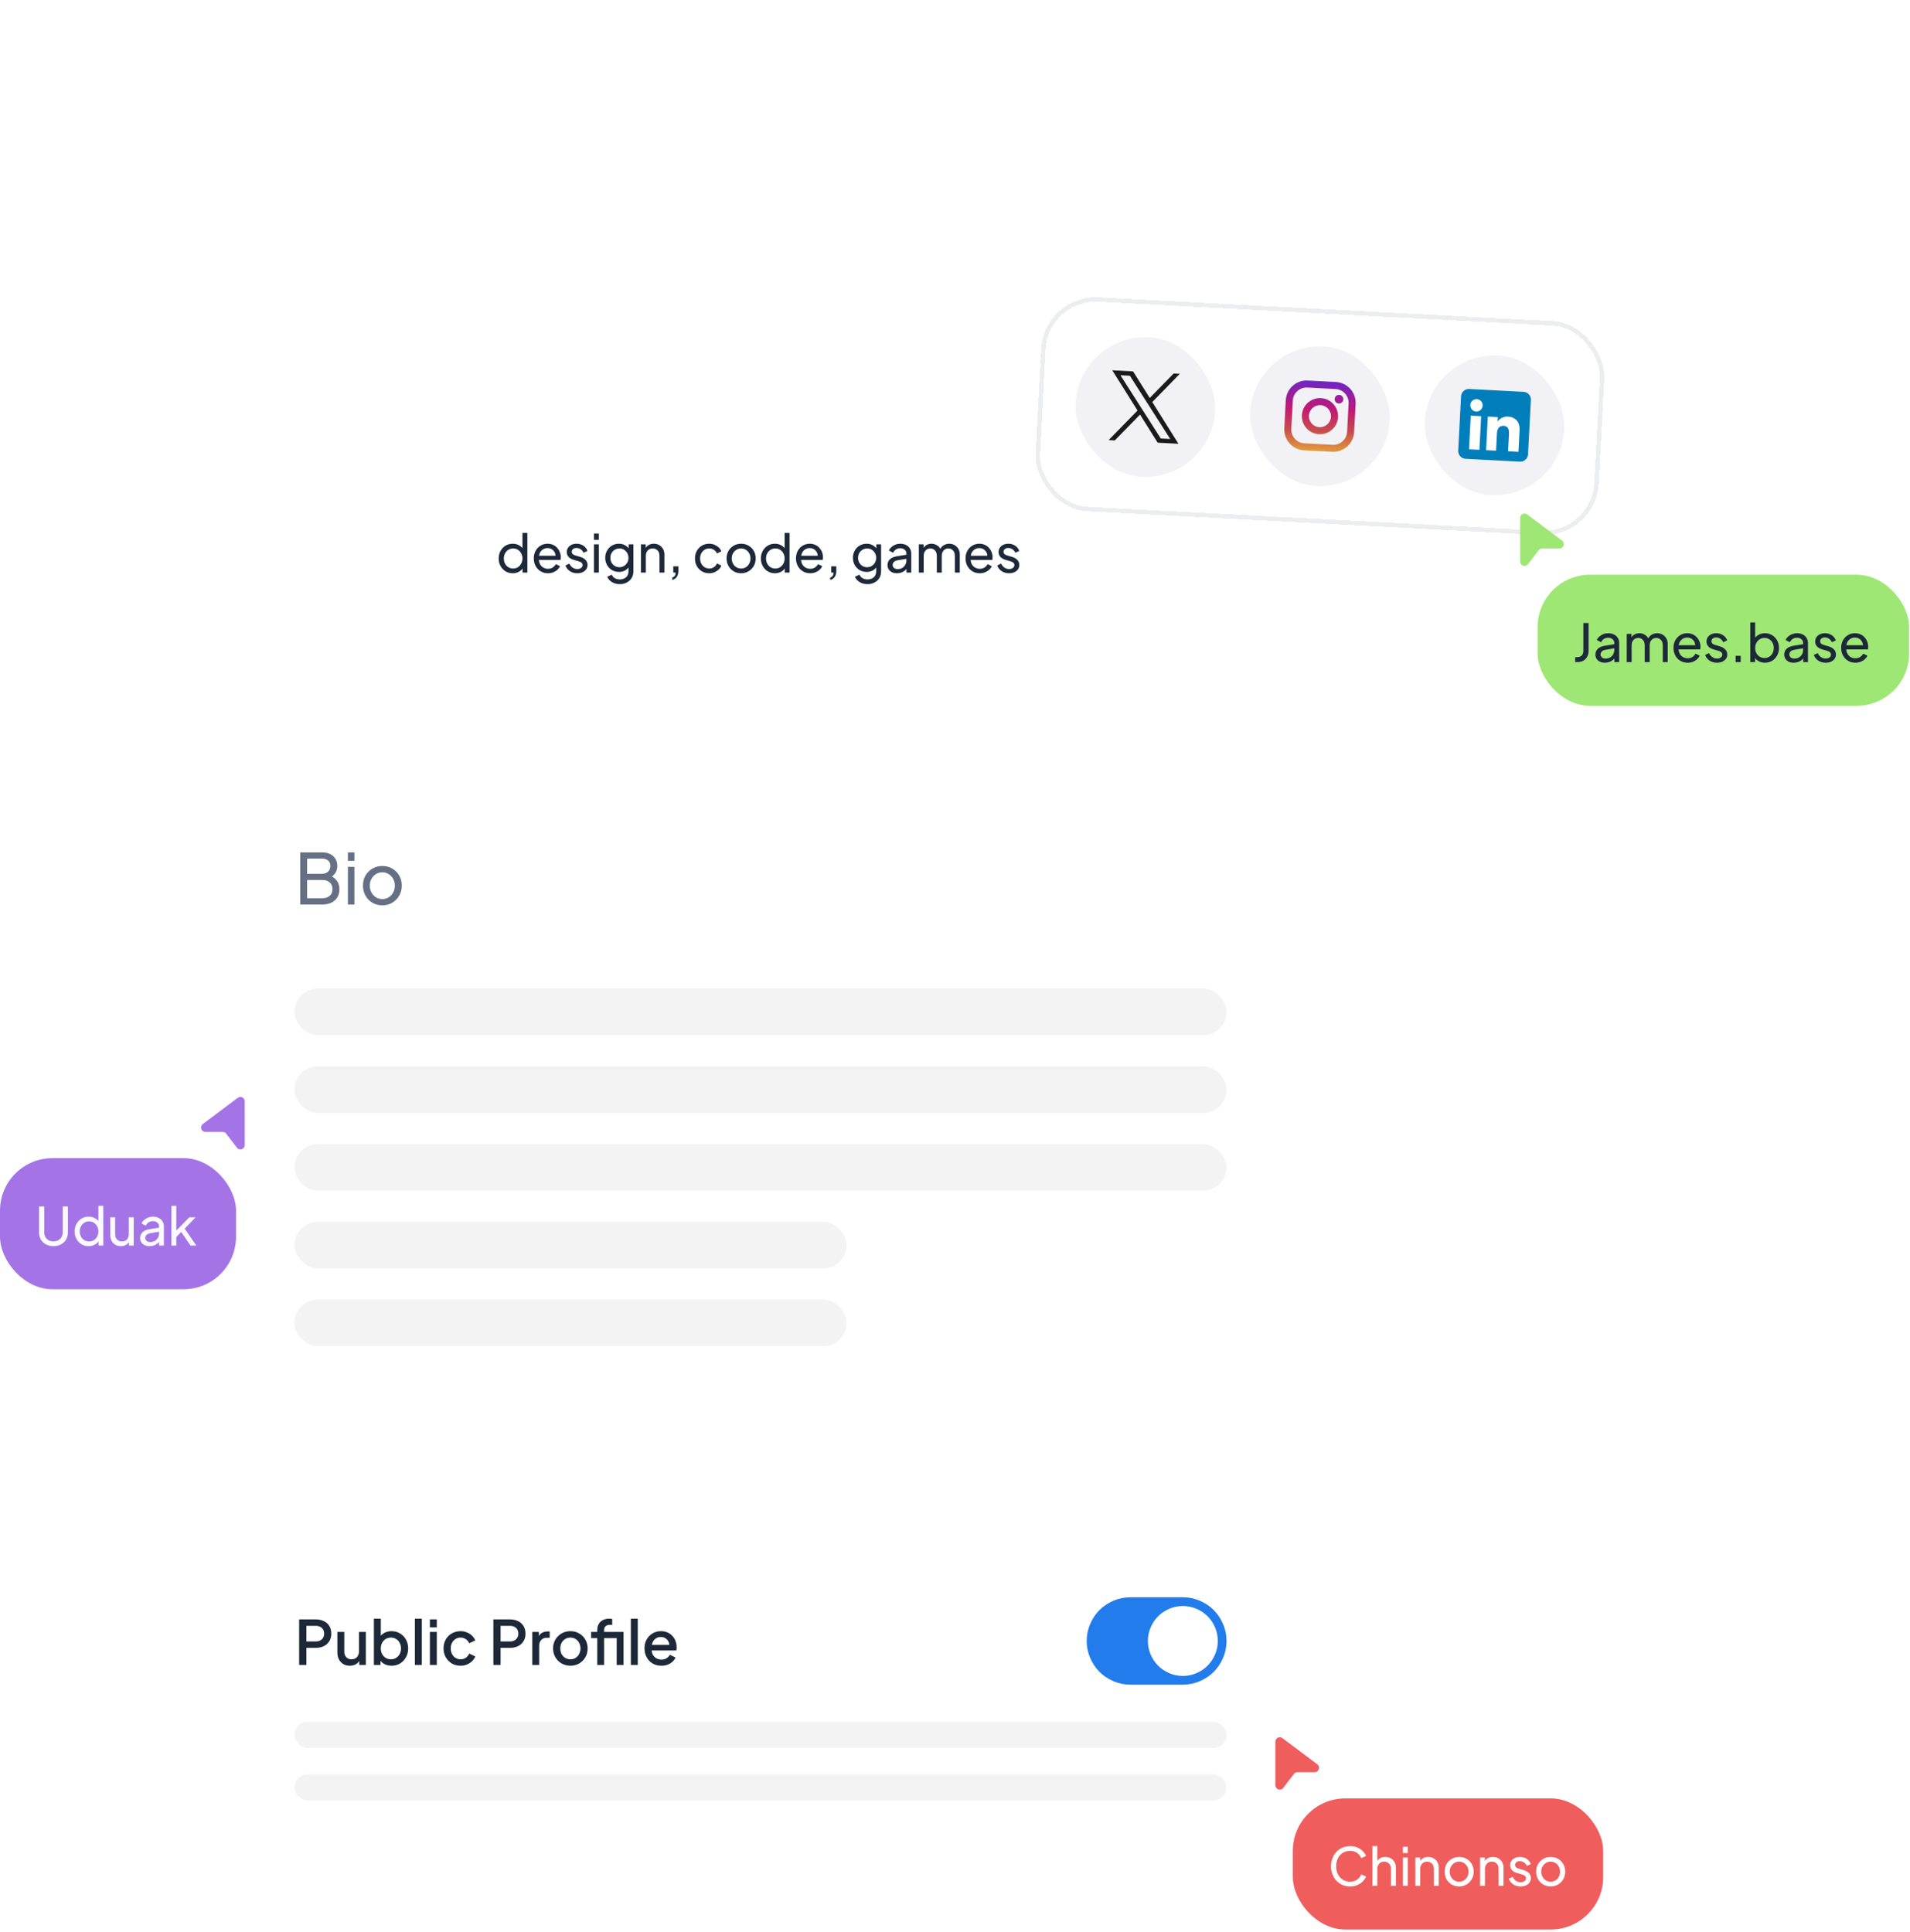 <svg width="437" height="442" viewBox="0 0 437 442" fill="none" xmlns="http://www.w3.org/2000/svg">
<g filter="url(#filter0_b_174_1732)">
<rect x="14" y="2" width="320" height="529" rx="39.185" fill="white" fill-opacity="0.2"/>
<rect x="13" y="1" width="322" height="531" rx="40.185" stroke="white" stroke-width="2"/>
<rect x="247.796" y="291.5" width="52" height="30" rx="12" fill="#9EE774"/>
<path d="M256.396 311.5V310.36H256.888C257.312 310.36 257.648 310.236 257.896 309.988C258.144 309.732 258.268 309.388 258.268 308.956V302.56H259.456V308.932C259.456 309.452 259.348 309.904 259.132 310.288C258.924 310.672 258.628 310.972 258.244 311.188C257.86 311.396 257.408 311.5 256.888 311.5H256.396ZM263.185 311.644C262.761 311.644 262.385 311.568 262.057 311.416C261.737 311.256 261.485 311.04 261.301 310.768C261.117 310.488 261.025 310.168 261.025 309.808C261.025 309.464 261.097 309.156 261.241 308.884C261.393 308.604 261.625 308.368 261.937 308.176C262.257 307.984 262.657 307.848 263.137 307.768L265.537 307.372V308.308L263.389 308.668C262.973 308.74 262.669 308.872 262.477 309.064C262.293 309.256 262.201 309.492 262.201 309.772C262.201 310.036 262.305 310.256 262.513 310.432C262.729 310.608 262.997 310.696 263.317 310.696C263.725 310.696 264.077 310.612 264.373 310.444C264.677 310.268 264.913 310.032 265.081 309.736C265.257 309.44 265.345 309.112 265.345 308.752V307.108C265.345 306.756 265.213 306.472 264.949 306.256C264.693 306.032 264.353 305.92 263.929 305.92C263.561 305.92 263.233 306.016 262.945 306.208C262.665 306.392 262.457 306.64 262.321 306.952L261.349 306.448C261.469 306.152 261.661 305.888 261.925 305.656C262.189 305.416 262.497 305.228 262.849 305.092C263.201 304.956 263.569 304.888 263.953 304.888C264.449 304.888 264.885 304.984 265.261 305.176C265.637 305.36 265.929 305.62 266.137 305.956C266.353 306.284 266.461 306.668 266.461 307.108V311.5H265.369V310.276L265.573 310.348C265.437 310.604 265.253 310.828 265.021 311.02C264.789 311.212 264.517 311.364 264.205 311.476C263.893 311.588 263.553 311.644 263.185 311.644ZM268.191 311.5V305.032H269.283V306.352L269.127 306.148C269.287 305.74 269.543 305.428 269.895 305.212C270.247 304.996 270.643 304.888 271.083 304.888C271.587 304.888 272.039 305.028 272.439 305.308C272.847 305.588 273.127 305.956 273.279 306.412L272.967 306.424C273.135 305.92 273.419 305.54 273.819 305.284C274.219 305.02 274.663 304.888 275.151 304.888C275.599 304.888 276.003 304.992 276.363 305.2C276.731 305.408 277.023 305.696 277.239 306.064C277.455 306.432 277.563 306.848 277.563 307.312V311.5H276.435V307.672C276.435 307.312 276.371 307.008 276.243 306.76C276.115 306.512 275.939 306.32 275.715 306.184C275.499 306.04 275.243 305.968 274.947 305.968C274.659 305.968 274.399 306.04 274.167 306.184C273.943 306.32 273.763 306.516 273.627 306.772C273.499 307.02 273.435 307.32 273.435 307.672V311.5H272.307V307.672C272.307 307.312 272.243 307.008 272.115 306.76C271.987 306.512 271.811 306.32 271.587 306.184C271.371 306.04 271.115 305.968 270.819 305.968C270.531 305.968 270.271 306.04 270.039 306.184C269.815 306.32 269.635 306.516 269.499 306.772C269.371 307.02 269.307 307.32 269.307 307.672V311.5H268.191ZM282.124 311.644C281.5 311.644 280.944 311.496 280.456 311.2C279.968 310.904 279.584 310.5 279.304 309.988C279.024 309.468 278.884 308.888 278.884 308.248C278.884 307.6 279.02 307.024 279.292 306.52C279.572 306.016 279.948 305.62 280.42 305.332C280.9 305.036 281.436 304.888 282.028 304.888C282.508 304.888 282.932 304.976 283.3 305.152C283.676 305.32 283.992 305.552 284.248 305.848C284.512 306.136 284.712 306.468 284.848 306.844C284.992 307.212 285.064 307.596 285.064 307.996C285.064 308.084 285.056 308.184 285.04 308.296C285.032 308.4 285.02 308.5 285.004 308.596H279.7V307.636H284.356L283.828 308.068C283.9 307.652 283.86 307.28 283.708 306.952C283.556 306.624 283.332 306.364 283.036 306.172C282.74 305.98 282.404 305.884 282.028 305.884C281.652 305.884 281.308 305.98 280.996 306.172C280.684 306.364 280.44 306.64 280.264 307C280.096 307.352 280.028 307.772 280.06 308.26C280.028 308.732 280.1 309.148 280.276 309.508C280.46 309.86 280.716 310.136 281.044 310.336C281.38 310.528 281.744 310.624 282.136 310.624C282.568 310.624 282.932 310.524 283.228 310.324C283.524 310.124 283.764 309.868 283.948 309.556L284.884 310.036C284.756 310.332 284.556 310.604 284.284 310.852C284.02 311.092 283.704 311.284 283.336 311.428C282.976 311.572 282.572 311.644 282.124 311.644ZM288.835 311.644C288.187 311.644 287.623 311.484 287.143 311.164C286.663 310.844 286.323 310.412 286.123 309.868L287.011 309.436C287.195 309.82 287.447 310.124 287.767 310.348C288.087 310.572 288.443 310.684 288.835 310.684C289.187 310.684 289.479 310.6 289.711 310.432C289.943 310.264 290.059 310.044 290.059 309.772C290.059 309.58 290.003 309.428 289.891 309.316C289.787 309.196 289.659 309.104 289.507 309.04C289.355 308.968 289.215 308.916 289.087 308.884L288.115 308.608C287.531 308.44 287.103 308.2 286.831 307.888C286.567 307.576 286.435 307.212 286.435 306.796C286.435 306.412 286.531 306.08 286.723 305.8C286.923 305.512 287.191 305.288 287.527 305.128C287.871 304.968 288.255 304.888 288.679 304.888C289.247 304.888 289.755 305.032 290.203 305.32C290.659 305.608 290.983 306.012 291.175 306.532L290.263 306.952C290.119 306.616 289.903 306.352 289.615 306.16C289.327 305.96 289.003 305.86 288.643 305.86C288.315 305.86 288.055 305.944 287.863 306.112C287.671 306.272 287.575 306.476 287.575 306.724C287.575 306.908 287.623 307.06 287.719 307.18C287.815 307.292 287.931 307.38 288.067 307.444C288.203 307.5 288.335 307.548 288.463 307.588L289.519 307.9C290.047 308.052 290.455 308.288 290.743 308.608C291.039 308.928 291.187 309.312 291.187 309.76C291.187 310.12 291.087 310.444 290.887 310.732C290.687 311.02 290.411 311.244 290.059 311.404C289.707 311.564 289.299 311.644 288.835 311.644Z" fill="#1D2939"/>
<path d="M243.798 278.498C243.798 278.312 243.85 278.13 243.947 277.972C244.045 277.814 244.185 277.687 244.351 277.604C244.517 277.521 244.703 277.485 244.888 277.502C245.073 277.519 245.249 277.587 245.398 277.698L253.396 283.7C254.164 284.276 253.756 285.5 252.796 285.5H248.849C248.696 285.5 248.544 285.535 248.407 285.603C248.269 285.67 248.149 285.769 248.056 285.89L245.59 289.105C245.009 289.863 243.797 289.452 243.797 288.496L243.798 278.498Z" fill="#9EE774"/>
<rect x="101.5" y="105.024" width="145" height="42" rx="12" fill="white"/>
<path d="M117.304 131.168C116.696 131.168 116.148 131.02 115.66 130.724C115.18 130.428 114.8 130.024 114.52 129.512C114.24 129 114.1 128.428 114.1 127.796C114.1 127.148 114.24 126.572 114.52 126.068C114.8 125.556 115.18 125.152 115.66 124.856C116.148 124.56 116.696 124.412 117.304 124.412C117.84 124.412 118.316 124.528 118.732 124.76C119.148 124.984 119.476 125.288 119.716 125.672L119.536 125.948V121.94H120.664V131.024H119.572V129.644L119.716 129.836C119.492 130.26 119.164 130.588 118.732 130.82C118.308 131.052 117.832 131.168 117.304 131.168ZM117.4 130.088C117.808 130.088 118.172 129.988 118.492 129.788C118.812 129.588 119.064 129.316 119.248 128.972C119.44 128.62 119.536 128.228 119.536 127.796C119.536 127.356 119.44 126.964 119.248 126.62C119.064 126.268 118.812 125.992 118.492 125.792C118.172 125.592 117.808 125.492 117.4 125.492C117 125.492 116.636 125.596 116.308 125.804C115.988 126.004 115.736 126.276 115.552 126.62C115.368 126.956 115.276 127.348 115.276 127.796C115.276 128.228 115.368 128.62 115.552 128.972C115.736 129.316 115.988 129.588 116.308 129.788C116.628 129.988 116.992 130.088 117.4 130.088ZM125.367 131.168C124.743 131.168 124.187 131.02 123.699 130.724C123.211 130.428 122.827 130.024 122.547 129.512C122.267 128.992 122.127 128.412 122.127 127.772C122.127 127.124 122.263 126.548 122.535 126.044C122.815 125.54 123.191 125.144 123.663 124.856C124.143 124.56 124.679 124.412 125.271 124.412C125.751 124.412 126.175 124.5 126.543 124.676C126.919 124.844 127.235 125.076 127.491 125.372C127.755 125.66 127.955 125.992 128.091 126.368C128.235 126.736 128.307 127.12 128.307 127.52C128.307 127.608 128.299 127.708 128.283 127.82C128.275 127.924 128.263 128.024 128.247 128.12H122.943V127.16H127.599L127.071 127.592C127.143 127.176 127.103 126.804 126.951 126.476C126.799 126.148 126.575 125.888 126.279 125.696C125.983 125.504 125.647 125.408 125.271 125.408C124.895 125.408 124.551 125.504 124.239 125.696C123.927 125.888 123.683 126.164 123.507 126.524C123.339 126.876 123.271 127.296 123.303 127.784C123.271 128.256 123.343 128.672 123.519 129.032C123.703 129.384 123.959 129.66 124.287 129.86C124.623 130.052 124.987 130.148 125.379 130.148C125.811 130.148 126.175 130.048 126.471 129.848C126.767 129.648 127.007 129.392 127.191 129.08L128.127 129.56C127.999 129.856 127.799 130.128 127.527 130.376C127.263 130.616 126.947 130.808 126.579 130.952C126.219 131.096 125.815 131.168 125.367 131.168ZM132.078 131.168C131.43 131.168 130.866 131.008 130.386 130.688C129.906 130.368 129.566 129.936 129.366 129.392L130.254 128.96C130.438 129.344 130.69 129.648 131.01 129.872C131.33 130.096 131.686 130.208 132.078 130.208C132.43 130.208 132.722 130.124 132.954 129.956C133.186 129.788 133.302 129.568 133.302 129.296C133.302 129.104 133.246 128.952 133.134 128.84C133.03 128.72 132.902 128.628 132.75 128.564C132.598 128.492 132.458 128.44 132.33 128.408L131.358 128.132C130.774 127.964 130.346 127.724 130.074 127.412C129.81 127.1 129.678 126.736 129.678 126.32C129.678 125.936 129.774 125.604 129.966 125.324C130.166 125.036 130.434 124.812 130.77 124.652C131.114 124.492 131.498 124.412 131.922 124.412C132.49 124.412 132.998 124.556 133.446 124.844C133.902 125.132 134.226 125.536 134.418 126.056L133.506 126.476C133.362 126.14 133.146 125.876 132.858 125.684C132.57 125.484 132.246 125.384 131.886 125.384C131.558 125.384 131.298 125.468 131.106 125.636C130.914 125.796 130.818 126 130.818 126.248C130.818 126.432 130.866 126.584 130.962 126.704C131.058 126.816 131.174 126.904 131.31 126.968C131.446 127.024 131.578 127.072 131.706 127.112L132.762 127.424C133.29 127.576 133.698 127.812 133.986 128.132C134.282 128.452 134.43 128.836 134.43 129.284C134.43 129.644 134.33 129.968 134.13 130.256C133.93 130.544 133.654 130.768 133.302 130.928C132.95 131.088 132.542 131.168 132.078 131.168ZM135.891 131.024V124.556H137.007V131.024H135.891ZM135.891 123.524V122.084H137.007V123.524H135.891ZM141.823 133.664C141.367 133.664 140.943 133.592 140.551 133.448C140.167 133.304 139.835 133.104 139.555 132.848C139.283 132.6 139.075 132.308 138.931 131.972L139.975 131.492C140.087 131.796 140.299 132.052 140.611 132.26C140.931 132.476 141.331 132.584 141.811 132.584C142.179 132.584 142.511 132.512 142.807 132.368C143.111 132.232 143.351 132.024 143.527 131.744C143.703 131.472 143.791 131.14 143.791 130.748V129.296L143.995 129.512C143.771 129.952 143.447 130.288 143.023 130.52C142.607 130.752 142.147 130.868 141.643 130.868C141.035 130.868 140.491 130.728 140.011 130.448C139.531 130.16 139.155 129.772 138.883 129.284C138.611 128.788 138.475 128.24 138.475 127.64C138.475 127.032 138.611 126.484 138.883 125.996C139.155 125.508 139.527 125.124 139.999 124.844C140.479 124.556 141.023 124.412 141.631 124.412C142.135 124.412 142.591 124.528 142.999 124.76C143.415 124.984 143.747 125.296 143.995 125.696L143.827 125.996V124.556H144.919V130.748C144.919 131.308 144.787 131.808 144.523 132.248C144.259 132.688 143.891 133.032 143.419 133.28C142.955 133.536 142.423 133.664 141.823 133.664ZM141.739 129.788C142.123 129.788 142.467 129.692 142.771 129.5C143.083 129.308 143.331 129.052 143.515 128.732C143.699 128.404 143.791 128.04 143.791 127.64C143.791 127.248 143.699 126.888 143.515 126.56C143.331 126.232 143.083 125.972 142.771 125.78C142.467 125.588 142.123 125.492 141.739 125.492C141.347 125.492 140.991 125.588 140.671 125.78C140.351 125.972 140.099 126.232 139.915 126.56C139.739 126.88 139.651 127.24 139.651 127.64C139.651 128.04 139.739 128.404 139.915 128.732C140.099 129.052 140.347 129.308 140.659 129.5C140.979 129.692 141.339 129.788 141.739 129.788ZM146.649 131.024V124.556H147.741V125.816L147.561 125.708C147.721 125.3 147.977 124.984 148.329 124.76C148.689 124.528 149.109 124.412 149.589 124.412C150.053 124.412 150.465 124.516 150.825 124.724C151.193 124.932 151.481 125.22 151.689 125.588C151.905 125.956 152.013 126.372 152.013 126.836V131.024H150.885V127.196C150.885 126.836 150.821 126.532 150.693 126.284C150.565 126.036 150.381 125.844 150.141 125.708C149.909 125.564 149.641 125.492 149.337 125.492C149.033 125.492 148.761 125.564 148.521 125.708C148.289 125.844 148.105 126.04 147.969 126.296C147.833 126.544 147.765 126.844 147.765 127.196V131.024H146.649ZM153.802 132.692V132.152C154.05 132.088 154.238 131.964 154.366 131.78C154.494 131.596 154.566 131.344 154.582 131.024H154.042V129.584H155.206V130.604C155.206 131.18 155.086 131.644 154.846 131.996C154.614 132.348 154.266 132.58 153.802 132.692ZM162.27 131.168C161.638 131.168 161.074 131.02 160.578 130.724C160.09 130.428 159.706 130.024 159.426 129.512C159.146 129 159.006 128.424 159.006 127.784C159.006 127.136 159.146 126.56 159.426 126.056C159.706 125.552 160.09 125.152 160.578 124.856C161.074 124.56 161.638 124.412 162.27 124.412C162.694 124.412 163.09 124.488 163.458 124.64C163.826 124.792 164.15 124.996 164.43 125.252C164.71 125.508 164.914 125.808 165.042 126.152L164.046 126.632C163.894 126.296 163.662 126.024 163.35 125.816C163.038 125.6 162.678 125.492 162.27 125.492C161.878 125.492 161.522 125.592 161.202 125.792C160.89 125.992 160.642 126.264 160.458 126.608C160.274 126.952 160.182 127.348 160.182 127.796C160.182 128.228 160.274 128.62 160.458 128.972C160.642 129.316 160.89 129.588 161.202 129.788C161.522 129.988 161.878 130.088 162.27 130.088C162.678 130.088 163.038 129.984 163.35 129.776C163.662 129.56 163.894 129.276 164.046 128.924L165.042 129.428C164.914 129.764 164.71 130.064 164.43 130.328C164.15 130.584 163.826 130.788 163.458 130.94C163.09 131.092 162.694 131.168 162.27 131.168ZM169.573 131.168C168.949 131.168 168.385 131.024 167.881 130.736C167.377 130.44 166.977 130.036 166.681 129.524C166.385 129.012 166.237 128.432 166.237 127.784C166.237 127.136 166.381 126.56 166.669 126.056C166.965 125.552 167.365 125.152 167.869 124.856C168.373 124.56 168.941 124.412 169.573 124.412C170.197 124.412 170.761 124.56 171.265 124.856C171.769 125.144 172.165 125.54 172.453 126.044C172.749 126.548 172.897 127.128 172.897 127.784C172.897 128.44 172.745 129.024 172.441 129.536C172.137 130.04 171.733 130.44 171.229 130.736C170.733 131.024 170.181 131.168 169.573 131.168ZM169.573 130.088C169.973 130.088 170.333 129.988 170.653 129.788C170.981 129.588 171.237 129.312 171.421 128.96C171.613 128.608 171.709 128.216 171.709 127.784C171.709 127.344 171.613 126.956 171.421 126.62C171.237 126.276 170.981 126.004 170.653 125.804C170.333 125.596 169.973 125.492 169.573 125.492C169.165 125.492 168.797 125.596 168.469 125.804C168.149 126.004 167.893 126.276 167.701 126.62C167.509 126.956 167.413 127.344 167.413 127.784C167.413 128.216 167.509 128.608 167.701 128.96C167.893 129.312 168.149 129.588 168.469 129.788C168.797 129.988 169.165 130.088 169.573 130.088ZM177.292 131.168C176.684 131.168 176.136 131.02 175.648 130.724C175.168 130.428 174.788 130.024 174.508 129.512C174.228 129 174.088 128.428 174.088 127.796C174.088 127.148 174.228 126.572 174.508 126.068C174.788 125.556 175.168 125.152 175.648 124.856C176.136 124.56 176.684 124.412 177.292 124.412C177.828 124.412 178.304 124.528 178.72 124.76C179.136 124.984 179.464 125.288 179.704 125.672L179.524 125.948V121.94H180.652V131.024H179.56V129.644L179.704 129.836C179.48 130.26 179.152 130.588 178.72 130.82C178.296 131.052 177.82 131.168 177.292 131.168ZM177.388 130.088C177.796 130.088 178.16 129.988 178.48 129.788C178.8 129.588 179.052 129.316 179.236 128.972C179.428 128.62 179.524 128.228 179.524 127.796C179.524 127.356 179.428 126.964 179.236 126.62C179.052 126.268 178.8 125.992 178.48 125.792C178.16 125.592 177.796 125.492 177.388 125.492C176.988 125.492 176.624 125.596 176.296 125.804C175.976 126.004 175.724 126.276 175.54 126.62C175.356 126.956 175.264 127.348 175.264 127.796C175.264 128.228 175.356 128.62 175.54 128.972C175.724 129.316 175.976 129.588 176.296 129.788C176.616 129.988 176.98 130.088 177.388 130.088ZM185.356 131.168C184.732 131.168 184.176 131.02 183.688 130.724C183.2 130.428 182.816 130.024 182.536 129.512C182.256 128.992 182.116 128.412 182.116 127.772C182.116 127.124 182.252 126.548 182.524 126.044C182.804 125.54 183.18 125.144 183.652 124.856C184.132 124.56 184.668 124.412 185.26 124.412C185.74 124.412 186.164 124.5 186.532 124.676C186.908 124.844 187.224 125.076 187.48 125.372C187.744 125.66 187.944 125.992 188.08 126.368C188.224 126.736 188.296 127.12 188.296 127.52C188.296 127.608 188.288 127.708 188.272 127.82C188.264 127.924 188.252 128.024 188.236 128.12H182.932V127.16H187.588L187.06 127.592C187.132 127.176 187.092 126.804 186.94 126.476C186.788 126.148 186.564 125.888 186.268 125.696C185.972 125.504 185.636 125.408 185.26 125.408C184.884 125.408 184.54 125.504 184.228 125.696C183.916 125.888 183.672 126.164 183.496 126.524C183.328 126.876 183.26 127.296 183.292 127.784C183.26 128.256 183.332 128.672 183.508 129.032C183.692 129.384 183.948 129.66 184.276 129.86C184.612 130.052 184.976 130.148 185.368 130.148C185.8 130.148 186.164 130.048 186.46 129.848C186.756 129.648 186.996 129.392 187.18 129.08L188.116 129.56C187.988 129.856 187.788 130.128 187.516 130.376C187.252 130.616 186.936 130.808 186.568 130.952C186.208 131.096 185.804 131.168 185.356 131.168ZM189.943 132.692V132.152C190.191 132.088 190.379 131.964 190.507 131.78C190.635 131.596 190.707 131.344 190.723 131.024H190.183V129.584H191.347V130.604C191.347 131.18 191.227 131.644 190.987 131.996C190.755 132.348 190.407 132.58 189.943 132.692ZM198.495 133.664C198.039 133.664 197.615 133.592 197.223 133.448C196.839 133.304 196.507 133.104 196.227 132.848C195.955 132.6 195.747 132.308 195.603 131.972L196.647 131.492C196.759 131.796 196.971 132.052 197.283 132.26C197.603 132.476 198.003 132.584 198.483 132.584C198.851 132.584 199.183 132.512 199.479 132.368C199.783 132.232 200.023 132.024 200.199 131.744C200.375 131.472 200.463 131.14 200.463 130.748V129.296L200.667 129.512C200.443 129.952 200.119 130.288 199.695 130.52C199.279 130.752 198.819 130.868 198.315 130.868C197.707 130.868 197.163 130.728 196.683 130.448C196.203 130.16 195.827 129.772 195.555 129.284C195.283 128.788 195.147 128.24 195.147 127.64C195.147 127.032 195.283 126.484 195.555 125.996C195.827 125.508 196.199 125.124 196.671 124.844C197.151 124.556 197.695 124.412 198.303 124.412C198.807 124.412 199.263 124.528 199.671 124.76C200.087 124.984 200.419 125.296 200.667 125.696L200.499 125.996V124.556H201.591V130.748C201.591 131.308 201.459 131.808 201.195 132.248C200.931 132.688 200.563 133.032 200.091 133.28C199.627 133.536 199.095 133.664 198.495 133.664ZM198.411 129.788C198.795 129.788 199.139 129.692 199.443 129.5C199.755 129.308 200.003 129.052 200.187 128.732C200.371 128.404 200.463 128.04 200.463 127.64C200.463 127.248 200.371 126.888 200.187 126.56C200.003 126.232 199.755 125.972 199.443 125.78C199.139 125.588 198.795 125.492 198.411 125.492C198.019 125.492 197.663 125.588 197.343 125.78C197.023 125.972 196.771 126.232 196.587 126.56C196.411 126.88 196.323 127.24 196.323 127.64C196.323 128.04 196.411 128.404 196.587 128.732C196.771 129.052 197.019 129.308 197.331 129.5C197.651 129.692 198.011 129.788 198.411 129.788ZM205.217 131.168C204.793 131.168 204.417 131.092 204.089 130.94C203.769 130.78 203.517 130.564 203.333 130.292C203.149 130.012 203.057 129.692 203.057 129.332C203.057 128.988 203.129 128.68 203.273 128.408C203.425 128.128 203.657 127.892 203.969 127.7C204.289 127.508 204.689 127.372 205.169 127.292L207.569 126.896V127.832L205.421 128.192C205.005 128.264 204.701 128.396 204.509 128.588C204.325 128.78 204.233 129.016 204.233 129.296C204.233 129.56 204.337 129.78 204.545 129.956C204.761 130.132 205.029 130.22 205.349 130.22C205.757 130.22 206.109 130.136 206.405 129.968C206.709 129.792 206.945 129.556 207.113 129.26C207.289 128.964 207.377 128.636 207.377 128.276V126.632C207.377 126.28 207.245 125.996 206.981 125.78C206.725 125.556 206.385 125.444 205.961 125.444C205.593 125.444 205.265 125.54 204.977 125.732C204.697 125.916 204.489 126.164 204.353 126.476L203.381 125.972C203.501 125.676 203.693 125.412 203.957 125.18C204.221 124.94 204.529 124.752 204.881 124.616C205.233 124.48 205.601 124.412 205.985 124.412C206.481 124.412 206.917 124.508 207.293 124.7C207.669 124.884 207.961 125.144 208.169 125.48C208.385 125.808 208.493 126.192 208.493 126.632V131.024H207.401V129.8L207.605 129.872C207.469 130.128 207.285 130.352 207.053 130.544C206.821 130.736 206.549 130.888 206.237 131C205.925 131.112 205.585 131.168 205.217 131.168ZM210.223 131.024V124.556H211.315V125.876L211.159 125.672C211.319 125.264 211.575 124.952 211.927 124.736C212.279 124.52 212.675 124.412 213.115 124.412C213.619 124.412 214.071 124.552 214.471 124.832C214.879 125.112 215.159 125.48 215.311 125.936L214.999 125.948C215.167 125.444 215.451 125.064 215.851 124.808C216.251 124.544 216.695 124.412 217.183 124.412C217.631 124.412 218.035 124.516 218.395 124.724C218.763 124.932 219.055 125.22 219.271 125.588C219.487 125.956 219.595 126.372 219.595 126.836V131.024H218.467V127.196C218.467 126.836 218.403 126.532 218.275 126.284C218.147 126.036 217.971 125.844 217.747 125.708C217.531 125.564 217.275 125.492 216.979 125.492C216.691 125.492 216.431 125.564 216.199 125.708C215.975 125.844 215.795 126.04 215.659 126.296C215.531 126.544 215.467 126.844 215.467 127.196V131.024H214.339V127.196C214.339 126.836 214.275 126.532 214.147 126.284C214.019 126.036 213.843 125.844 213.619 125.708C213.403 125.564 213.147 125.492 212.851 125.492C212.563 125.492 212.303 125.564 212.071 125.708C211.847 125.844 211.667 126.04 211.531 126.296C211.403 126.544 211.339 126.844 211.339 127.196V131.024H210.223ZM224.156 131.168C223.532 131.168 222.976 131.02 222.488 130.724C222 130.428 221.616 130.024 221.336 129.512C221.056 128.992 220.916 128.412 220.916 127.772C220.916 127.124 221.052 126.548 221.324 126.044C221.604 125.54 221.98 125.144 222.452 124.856C222.932 124.56 223.468 124.412 224.06 124.412C224.54 124.412 224.964 124.5 225.332 124.676C225.708 124.844 226.024 125.076 226.28 125.372C226.544 125.66 226.744 125.992 226.88 126.368C227.024 126.736 227.096 127.12 227.096 127.52C227.096 127.608 227.088 127.708 227.072 127.82C227.064 127.924 227.052 128.024 227.036 128.12H221.732V127.16H226.388L225.86 127.592C225.932 127.176 225.892 126.804 225.74 126.476C225.588 126.148 225.364 125.888 225.068 125.696C224.772 125.504 224.436 125.408 224.06 125.408C223.684 125.408 223.34 125.504 223.028 125.696C222.716 125.888 222.472 126.164 222.296 126.524C222.128 126.876 222.06 127.296 222.092 127.784C222.06 128.256 222.132 128.672 222.308 129.032C222.492 129.384 222.748 129.66 223.076 129.86C223.412 130.052 223.776 130.148 224.168 130.148C224.6 130.148 224.964 130.048 225.26 129.848C225.556 129.648 225.796 129.392 225.98 129.08L226.916 129.56C226.788 129.856 226.588 130.128 226.316 130.376C226.052 130.616 225.736 130.808 225.368 130.952C225.008 131.096 224.604 131.168 224.156 131.168ZM230.868 131.168C230.22 131.168 229.656 131.008 229.176 130.688C228.696 130.368 228.356 129.936 228.156 129.392L229.044 128.96C229.228 129.344 229.48 129.648 229.8 129.872C230.12 130.096 230.476 130.208 230.868 130.208C231.22 130.208 231.512 130.124 231.744 129.956C231.976 129.788 232.092 129.568 232.092 129.296C232.092 129.104 232.036 128.952 231.924 128.84C231.82 128.72 231.692 128.628 231.54 128.564C231.388 128.492 231.248 128.44 231.12 128.408L230.148 128.132C229.564 127.964 229.136 127.724 228.864 127.412C228.6 127.1 228.468 126.736 228.468 126.32C228.468 125.936 228.564 125.604 228.756 125.324C228.956 125.036 229.224 124.812 229.56 124.652C229.904 124.492 230.288 124.412 230.712 124.412C231.28 124.412 231.788 124.556 232.236 124.844C232.692 125.132 233.016 125.536 233.208 126.056L232.296 126.476C232.152 126.14 231.936 125.876 231.648 125.684C231.36 125.484 231.036 125.384 230.676 125.384C230.348 125.384 230.088 125.468 229.896 125.636C229.704 125.796 229.608 126 229.608 126.248C229.608 126.432 229.656 126.584 229.752 126.704C229.848 126.816 229.964 126.904 230.1 126.968C230.236 127.024 230.368 127.072 230.496 127.112L231.552 127.424C232.08 127.576 232.488 127.812 232.776 128.132C233.072 128.452 233.22 128.836 233.22 129.284C233.22 129.644 233.12 129.968 232.92 130.256C232.72 130.544 232.444 130.768 232.092 130.928C231.74 131.088 231.332 131.168 230.868 131.168Z" fill="#1D2939"/>
<rect x="46.019" y="166.616" width="255.962" height="162.767" rx="12" fill="white"/>
<path d="M68.695 206.965V195.045H73.703C74.418 195.045 75.031 195.173 75.543 195.429C76.066 195.685 76.466 196.048 76.743 196.517C77.031 196.976 77.175 197.525 77.175 198.165C77.175 198.752 77.02 199.285 76.711 199.765C76.412 200.234 75.97 200.602 75.383 200.869L75.367 200.277C75.879 200.469 76.3 200.725 76.631 201.045C76.972 201.354 77.228 201.717 77.399 202.133C77.57 202.538 77.655 202.97 77.655 203.429C77.655 204.528 77.303 205.392 76.599 206.021C75.895 206.65 74.935 206.965 73.719 206.965H68.695ZM70.263 205.525H73.783C74.477 205.525 75.031 205.338 75.447 204.965C75.863 204.592 76.071 204.085 76.071 203.445C76.071 202.805 75.863 202.298 75.447 201.925C75.031 201.541 74.477 201.349 73.783 201.349H70.263V205.525ZM70.263 199.941H73.671C74.247 199.941 74.711 199.776 75.063 199.445C75.415 199.104 75.591 198.672 75.591 198.149C75.591 197.605 75.415 197.189 75.063 196.901C74.711 196.613 74.247 196.469 73.671 196.469H70.263V199.941ZM79.597 206.965V198.341H81.085V206.965H79.597ZM79.597 196.965V195.045H81.085V196.965H79.597ZM87.49 207.157C86.658 207.157 85.906 206.965 85.234 206.581C84.562 206.186 84.029 205.648 83.634 204.965C83.24 204.282 83.042 203.509 83.042 202.645C83.042 201.781 83.234 201.013 83.618 200.341C84.013 199.669 84.546 199.136 85.218 198.741C85.89 198.346 86.647 198.149 87.49 198.149C88.322 198.149 89.074 198.346 89.746 198.741C90.418 199.125 90.946 199.653 91.33 200.325C91.725 200.997 91.922 201.77 91.922 202.645C91.922 203.52 91.719 204.298 91.314 204.981C90.909 205.653 90.37 206.186 89.698 206.581C89.037 206.965 88.301 207.157 87.49 207.157ZM87.49 205.717C88.023 205.717 88.504 205.584 88.93 205.317C89.368 205.05 89.709 204.682 89.954 204.213C90.21 203.744 90.338 203.221 90.338 202.645C90.338 202.058 90.21 201.541 89.954 201.093C89.709 200.634 89.368 200.272 88.93 200.005C88.504 199.728 88.023 199.589 87.49 199.589C86.946 199.589 86.456 199.728 86.018 200.005C85.591 200.272 85.25 200.634 84.994 201.093C84.738 201.541 84.61 202.058 84.61 202.645C84.61 203.221 84.738 203.744 84.994 204.213C85.25 204.682 85.591 205.05 86.018 205.317C86.456 205.584 86.946 205.717 87.49 205.717Z" fill="#667085"/>
<rect x="67.367" y="226.198" width="213.264" height="10.674" rx="5.337" fill="#F3F3F3"/>
<rect x="67.367" y="243.988" width="213.264" height="10.674" rx="5.337" fill="#F3F3F3"/>
<rect x="67.367" y="261.779" width="213.264" height="10.674" rx="5.337" fill="#F3F3F3"/>
<rect x="67.367" y="279.57" width="126.314" height="10.674" rx="5.337" fill="#F3F3F3"/>
<rect x="67.367" y="297.36" width="126.314" height="10.674" rx="5.337" fill="#F3F3F3"/>
<rect x="51.368" y="348.976" width="245.264" height="79" rx="12" fill="white"/>
<path d="M68.446 380.976V370.546H72.24C72.94 370.546 73.556 370.677 74.088 370.938C74.629 371.19 75.049 371.564 75.348 372.058C75.647 372.544 75.796 373.127 75.796 373.808C75.796 374.48 75.642 375.059 75.334 375.544C75.035 376.03 74.62 376.403 74.088 376.664C73.556 376.926 72.94 377.056 72.24 377.056H70.098V380.976H68.446ZM70.098 375.586H72.282C72.656 375.586 72.982 375.512 73.262 375.362C73.542 375.213 73.761 375.008 73.92 374.746C74.079 374.476 74.158 374.158 74.158 373.794C74.158 373.43 74.079 373.118 73.92 372.856C73.761 372.586 73.542 372.38 73.262 372.24C72.982 372.091 72.656 372.016 72.282 372.016H70.098V375.586ZM80.045 381.144C79.476 381.144 78.976 381.018 78.547 380.766C78.118 380.505 77.782 380.146 77.539 379.688C77.306 379.222 77.189 378.685 77.189 378.078V373.402H78.771V377.938C78.771 378.284 78.841 378.587 78.981 378.848C79.121 379.11 79.317 379.315 79.569 379.464C79.821 379.604 80.11 379.674 80.437 379.674C80.773 379.674 81.067 379.6 81.319 379.45C81.571 379.301 81.767 379.091 81.907 378.82C82.056 378.55 82.131 378.232 82.131 377.868V373.402H83.699V380.976H82.201V379.492L82.369 379.688C82.192 380.155 81.898 380.514 81.487 380.766C81.076 381.018 80.596 381.144 80.045 381.144ZM89.592 381.144C89.004 381.144 88.467 381.023 87.982 380.78C87.506 380.538 87.137 380.188 86.876 379.73L87.058 379.436V380.976H85.546V370.378H87.128V374.97L86.876 374.606C87.156 374.177 87.529 373.841 87.996 373.598C88.463 373.356 88.995 373.234 89.592 373.234C90.311 373.234 90.955 373.407 91.524 373.752C92.103 374.098 92.555 374.569 92.882 375.166C93.218 375.764 93.386 376.436 93.386 377.182C93.386 377.929 93.218 378.601 92.882 379.198C92.555 379.796 92.107 380.272 91.538 380.626C90.969 380.972 90.32 381.144 89.592 381.144ZM89.438 379.674C89.886 379.674 90.283 379.567 90.628 379.352C90.973 379.138 91.244 378.844 91.44 378.47C91.645 378.088 91.748 377.658 91.748 377.182C91.748 376.706 91.645 376.282 91.44 375.908C91.244 375.535 90.973 375.241 90.628 375.026C90.283 374.812 89.886 374.704 89.438 374.704C88.999 374.704 88.603 374.812 88.248 375.026C87.903 375.241 87.627 375.535 87.422 375.908C87.226 376.282 87.128 376.706 87.128 377.182C87.128 377.658 87.226 378.088 87.422 378.47C87.627 378.844 87.903 379.138 88.248 379.352C88.603 379.567 88.999 379.674 89.438 379.674ZM94.925 380.976V370.378H96.507V380.976H94.925ZM98.357 380.976V373.402H99.939V380.976H98.357ZM98.357 372.366V370.546H99.939V372.366H98.357ZM105.386 381.144C104.63 381.144 103.958 380.972 103.37 380.626C102.792 380.272 102.33 379.796 101.984 379.198C101.648 378.601 101.48 377.924 101.48 377.168C101.48 376.422 101.648 375.75 101.984 375.152C102.32 374.555 102.782 374.088 103.37 373.752C103.958 373.407 104.63 373.234 105.386 373.234C105.9 373.234 106.38 373.328 106.828 373.514C107.276 373.692 107.664 373.939 107.99 374.256C108.326 374.574 108.574 374.942 108.732 375.362L107.346 376.006C107.188 375.614 106.931 375.302 106.576 375.068C106.231 374.826 105.834 374.704 105.386 374.704C104.957 374.704 104.57 374.812 104.224 375.026C103.888 375.232 103.622 375.526 103.426 375.908C103.23 376.282 103.132 376.706 103.132 377.182C103.132 377.658 103.23 378.088 103.426 378.47C103.622 378.844 103.888 379.138 104.224 379.352C104.57 379.567 104.957 379.674 105.386 379.674C105.844 379.674 106.24 379.558 106.576 379.324C106.922 379.082 107.178 378.76 107.346 378.358L108.732 379.016C108.583 379.418 108.34 379.782 108.004 380.108C107.678 380.426 107.29 380.678 106.842 380.864C106.394 381.051 105.909 381.144 105.386 381.144ZM112.88 380.976V370.546H116.674C117.374 370.546 117.99 370.677 118.522 370.938C119.063 371.19 119.483 371.564 119.782 372.058C120.08 372.544 120.23 373.127 120.23 373.808C120.23 374.48 120.076 375.059 119.768 375.544C119.469 376.03 119.054 376.403 118.522 376.664C117.99 376.926 117.374 377.056 116.674 377.056H114.532V380.976H112.88ZM114.532 375.586H116.716C117.089 375.586 117.416 375.512 117.696 375.362C117.976 375.213 118.195 375.008 118.354 374.746C118.512 374.476 118.592 374.158 118.592 373.794C118.592 373.43 118.512 373.118 118.354 372.856C118.195 372.586 117.976 372.38 117.696 372.24C117.416 372.091 117.089 372.016 116.716 372.016H114.532V375.586ZM121.777 380.976V373.402H123.289V374.928L123.149 374.704C123.317 374.21 123.587 373.855 123.961 373.64C124.334 373.416 124.782 373.304 125.305 373.304H125.767V374.746H125.109C124.586 374.746 124.161 374.91 123.835 375.236C123.517 375.554 123.359 376.011 123.359 376.608V380.976H121.777ZM130.503 381.144C129.775 381.144 129.107 380.972 128.501 380.626C127.903 380.281 127.427 379.81 127.073 379.212C126.718 378.615 126.541 377.938 126.541 377.182C126.541 376.417 126.718 375.74 127.073 375.152C127.427 374.555 127.903 374.088 128.501 373.752C129.098 373.407 129.765 373.234 130.503 373.234C131.249 373.234 131.917 373.407 132.505 373.752C133.102 374.088 133.573 374.555 133.919 375.152C134.273 375.74 134.451 376.417 134.451 377.182C134.451 377.948 134.273 378.629 133.919 379.226C133.564 379.824 133.088 380.295 132.491 380.64C131.893 380.976 131.231 381.144 130.503 381.144ZM130.503 379.674C130.951 379.674 131.347 379.567 131.693 379.352C132.038 379.138 132.309 378.844 132.505 378.47C132.71 378.088 132.813 377.658 132.813 377.182C132.813 376.706 132.71 376.282 132.505 375.908C132.309 375.535 132.038 375.241 131.693 375.026C131.347 374.812 130.951 374.704 130.503 374.704C130.064 374.704 129.667 374.812 129.313 375.026C128.967 375.241 128.692 375.535 128.487 375.908C128.291 376.282 128.193 376.706 128.193 377.182C128.193 377.658 128.291 378.088 128.487 378.47C128.692 378.844 128.967 379.138 129.313 379.352C129.667 379.567 130.064 379.674 130.503 379.674ZM136.644 380.976V374.83H135.244V373.402H136.644V373.01C136.644 372.441 136.761 371.965 136.994 371.582C137.228 371.19 137.55 370.892 137.96 370.686C138.38 370.481 138.861 370.378 139.402 370.378C139.505 370.378 139.622 370.388 139.752 370.406C139.883 370.416 139.99 370.43 140.074 370.448V371.82C140 371.802 139.916 371.792 139.822 371.792C139.729 371.783 139.654 371.778 139.598 371.778C139.178 371.778 138.842 371.876 138.59 372.072C138.338 372.259 138.212 372.572 138.212 373.01V373.402H141.838V374.83H138.212V380.976H136.644ZM141.096 380.976V373.402H142.664V380.976H141.096ZM144.335 380.976V370.378H145.917V380.976H144.335ZM151.323 381.144C150.567 381.144 149.895 380.972 149.307 380.626C148.728 380.272 148.275 379.796 147.949 379.198C147.622 378.592 147.459 377.915 147.459 377.168C147.459 376.403 147.622 375.726 147.949 375.138C148.285 374.55 148.733 374.088 149.293 373.752C149.853 373.407 150.487 373.234 151.197 373.234C151.766 373.234 152.275 373.332 152.723 373.528C153.171 373.724 153.549 373.995 153.857 374.34C154.165 374.676 154.398 375.064 154.557 375.502C154.725 375.941 154.809 376.408 154.809 376.902C154.809 377.024 154.804 377.15 154.795 377.28C154.785 377.411 154.767 377.532 154.739 377.644H148.705V376.384H153.843L153.087 376.958C153.18 376.501 153.147 376.095 152.989 375.74C152.839 375.376 152.606 375.092 152.289 374.886C151.981 374.672 151.617 374.564 151.197 374.564C150.777 374.564 150.403 374.672 150.077 374.886C149.75 375.092 149.498 375.39 149.321 375.782C149.143 376.165 149.073 376.632 149.111 377.182C149.064 377.696 149.134 378.144 149.321 378.526C149.517 378.909 149.787 379.208 150.133 379.422C150.487 379.637 150.889 379.744 151.337 379.744C151.794 379.744 152.181 379.642 152.499 379.436C152.825 379.231 153.082 378.965 153.269 378.638L154.557 379.268C154.407 379.623 154.174 379.945 153.857 380.234C153.549 380.514 153.175 380.738 152.737 380.906C152.307 381.065 151.836 381.144 151.323 381.144Z" fill="#1D2939"/>
<g clip-path="url(#clip0_174_1732)">
<path d="M248.628 375.476C248.628 374.122 248.894 372.828 249.425 371.594C249.956 370.359 250.667 369.297 251.558 368.406C252.448 367.515 253.511 366.804 254.745 366.273C255.979 365.742 257.274 365.476 258.628 365.476H270.628C271.982 365.476 273.276 365.742 274.511 366.273C275.745 366.804 276.808 367.515 277.698 368.406C278.589 369.297 279.3 370.359 279.831 371.594C280.362 372.828 280.628 374.122 280.628 375.476C280.628 376.83 280.362 378.125 279.831 379.359C279.3 380.594 278.589 381.656 277.698 382.547C276.808 383.437 275.745 384.148 274.511 384.679C273.276 385.211 271.982 385.476 270.628 385.476H258.628C257.274 385.476 255.979 385.211 254.745 384.679C253.511 384.148 252.448 383.437 251.558 382.547C250.667 381.656 249.956 380.594 249.425 379.359C248.894 378.125 248.628 376.83 248.628 375.476ZM270.628 383.476C271.711 383.476 272.745 383.265 273.729 382.844C274.714 382.422 275.565 381.851 276.284 381.133C277.003 380.414 277.573 379.562 277.995 378.578C278.417 377.594 278.628 376.56 278.628 375.476C278.628 374.393 278.417 373.359 277.995 372.375C277.573 371.39 277.003 370.539 276.284 369.82C275.565 369.101 274.714 368.531 273.729 368.109C272.745 367.687 271.711 367.476 270.628 367.476C269.545 367.476 268.511 367.687 267.526 368.109C266.542 368.531 265.69 369.101 264.972 369.82C264.253 370.539 263.683 371.39 263.261 372.375C262.839 373.359 262.628 374.393 262.628 375.476C262.628 376.56 262.839 377.594 263.261 378.578C263.683 379.562 264.253 380.414 264.972 381.133C265.69 381.851 266.542 382.422 267.526 382.844C268.511 383.265 269.545 383.476 270.628 383.476Z" fill="#227CEB"/>
</g>
<rect x="67.368" y="393.976" width="213.264" height="6" rx="3" fill="#F3F3F3"/>
<rect x="67.368" y="405.976" width="213.264" height="6" rx="3" fill="#F3F3F3"/>
<g filter="url(#filter1_d_174_1732)">
<rect x="239.344" y="67.911" width="128" height="48" rx="12" transform="rotate(3 239.344 67.911)" fill="white" shape-rendering="crispEdges"/>
<rect x="239.344" y="67.911" width="128" height="48" rx="12" transform="rotate(3 239.344 67.911)" stroke="#EBEDEF" shape-rendering="crispEdges"/>
<rect x="246.914" y="76.319" width="32" height="32" rx="16" transform="rotate(3 246.914 76.319)" fill="#F2F2F6"/>
<path d="M263.639 91.99L269.942 85.536L268.532 85.462L263.06 91.066L259.242 84.976L254.484 84.726L260.257 93.936L253.647 100.704L255.057 100.778L260.836 94.86L264.867 101.292L269.625 101.542L263.638 91.99L263.639 91.99ZM261.593 94.085L261.008 93.167L256.347 85.865L258.513 85.978L262.273 91.871L262.859 92.789L267.747 100.449L265.582 100.336L261.593 94.085Z" fill="#1A1A1A"/>
<rect x="286.859" y="78.412" width="32" height="32" rx="16" transform="rotate(3 286.859 78.412)" fill="#F2F2F6"/>
<g clip-path="url(#clip1_174_1732)">
<path d="M305.649 87.408L299.191 87.069C296.566 86.932 294.319 88.955 294.181 91.58L293.843 98.038C293.705 100.663 295.729 102.91 298.353 103.047L304.811 103.386C307.436 103.523 309.683 101.5 309.821 98.875L310.159 92.417C310.297 89.793 308.273 87.545 305.649 87.408ZM308.213 98.791C308.122 100.532 306.637 101.87 304.896 101.778L298.437 101.44C296.696 101.349 295.359 99.863 295.45 98.122L295.789 91.664C295.88 89.923 297.365 88.585 299.106 88.677L305.565 89.015C307.306 89.106 308.643 90.592 308.552 92.333L308.213 98.791Z" fill="url(#paint0_linear_174_1732)"/>
<path d="M302.217 91.095C299.939 90.976 297.988 92.732 297.868 95.011C297.749 97.29 299.506 99.24 301.784 99.36C304.063 99.479 306.014 97.723 306.133 95.444C306.253 93.165 304.496 91.214 302.217 91.095ZM301.869 97.753C300.474 97.68 299.403 96.49 299.476 95.095C299.549 93.701 300.739 92.629 302.133 92.702C303.528 92.775 304.599 93.965 304.526 95.36C304.453 96.754 303.263 97.826 301.869 97.753Z" fill="url(#paint1_linear_174_1732)"/>
<path d="M306.304 92.333C306.851 92.362 307.318 91.942 307.347 91.395C307.375 90.848 306.955 90.382 306.408 90.353C305.861 90.324 305.395 90.744 305.366 91.291C305.337 91.838 305.758 92.305 306.304 92.333Z" fill="url(#paint2_linear_174_1732)"/>
</g>
<rect x="326.805" y="80.505" width="32" height="32" rx="16" transform="rotate(3 326.805 80.505)" fill="#F2F2F6"/>
<g clip-path="url(#clip2_174_1732)">
<path fill-rule="evenodd" clip-rule="evenodd" d="M335.312 104.984L347.739 105.635C348.72 105.687 349.556 104.934 349.608 103.953L350.259 91.526C350.31 90.545 349.557 89.709 348.577 89.657L336.149 89.006C335.169 88.955 334.332 89.708 334.281 90.688L333.63 103.116C333.578 104.096 334.331 104.933 335.312 104.984Z" fill="#007EBB"/>
<path fill-rule="evenodd" clip-rule="evenodd" d="M347.412 103.393L345.04 103.269L345.252 99.23C345.31 98.123 344.922 97.482 344.045 97.436C343.092 97.386 342.56 98.004 342.504 99.086L342.292 103.125L340.007 103.005L340.41 95.312L342.695 95.431L342.641 96.468C342.641 96.468 343.394 95.232 345.027 95.318C346.659 95.403 347.775 96.461 347.667 98.522L347.412 103.393ZM337.737 94.162C336.958 94.121 336.361 93.452 336.402 92.668C336.443 91.884 337.107 91.281 337.886 91.322C338.664 91.363 339.261 92.032 339.22 92.816C339.179 93.6 338.515 94.202 337.737 94.162ZM336.101 102.8L338.484 102.925L338.887 95.232L336.504 95.107L336.101 102.8Z" fill="white"/>
</g>
</g>
<rect x="351.796" y="131.5" width="85" height="30" rx="12" fill="#9EE774"/>
<path d="M360.396 151.5V150.36H360.888C361.312 150.36 361.648 150.236 361.896 149.988C362.144 149.732 362.268 149.388 362.268 148.956V142.56H363.456V148.932C363.456 149.452 363.348 149.904 363.132 150.288C362.924 150.672 362.628 150.972 362.244 151.188C361.86 151.396 361.408 151.5 360.888 151.5H360.396ZM367.185 151.644C366.761 151.644 366.385 151.568 366.057 151.416C365.737 151.256 365.485 151.04 365.301 150.768C365.117 150.488 365.025 150.168 365.025 149.808C365.025 149.464 365.097 149.156 365.241 148.884C365.393 148.604 365.625 148.368 365.937 148.176C366.257 147.984 366.657 147.848 367.137 147.768L369.537 147.372V148.308L367.389 148.668C366.973 148.74 366.669 148.872 366.477 149.064C366.293 149.256 366.201 149.492 366.201 149.772C366.201 150.036 366.305 150.256 366.513 150.432C366.729 150.608 366.997 150.696 367.317 150.696C367.725 150.696 368.077 150.612 368.373 150.444C368.677 150.268 368.913 150.032 369.081 149.736C369.257 149.44 369.345 149.112 369.345 148.752V147.108C369.345 146.756 369.213 146.472 368.949 146.256C368.693 146.032 368.353 145.92 367.929 145.92C367.561 145.92 367.233 146.016 366.945 146.208C366.665 146.392 366.457 146.64 366.321 146.952L365.349 146.448C365.469 146.152 365.661 145.888 365.925 145.656C366.189 145.416 366.497 145.228 366.849 145.092C367.201 144.956 367.569 144.888 367.953 144.888C368.449 144.888 368.885 144.984 369.261 145.176C369.637 145.36 369.929 145.62 370.137 145.956C370.353 146.284 370.461 146.668 370.461 147.108V151.5H369.369V150.276L369.573 150.348C369.437 150.604 369.253 150.828 369.021 151.02C368.789 151.212 368.517 151.364 368.205 151.476C367.893 151.588 367.553 151.644 367.185 151.644ZM372.191 151.5V145.032H373.283V146.352L373.127 146.148C373.287 145.74 373.543 145.428 373.895 145.212C374.247 144.996 374.643 144.888 375.083 144.888C375.587 144.888 376.039 145.028 376.439 145.308C376.847 145.588 377.127 145.956 377.279 146.412L376.967 146.424C377.135 145.92 377.419 145.54 377.819 145.284C378.219 145.02 378.663 144.888 379.151 144.888C379.599 144.888 380.003 144.992 380.363 145.2C380.731 145.408 381.023 145.696 381.239 146.064C381.455 146.432 381.563 146.848 381.563 147.312V151.5H380.435V147.672C380.435 147.312 380.371 147.008 380.243 146.76C380.115 146.512 379.939 146.32 379.715 146.184C379.499 146.04 379.243 145.968 378.947 145.968C378.659 145.968 378.399 146.04 378.167 146.184C377.943 146.32 377.763 146.516 377.627 146.772C377.499 147.02 377.435 147.32 377.435 147.672V151.5H376.307V147.672C376.307 147.312 376.243 147.008 376.115 146.76C375.987 146.512 375.811 146.32 375.587 146.184C375.371 146.04 375.115 145.968 374.819 145.968C374.531 145.968 374.271 146.04 374.039 146.184C373.815 146.32 373.635 146.516 373.499 146.772C373.371 147.02 373.307 147.32 373.307 147.672V151.5H372.191ZM386.124 151.644C385.5 151.644 384.944 151.496 384.456 151.2C383.968 150.904 383.584 150.5 383.304 149.988C383.024 149.468 382.884 148.888 382.884 148.248C382.884 147.6 383.02 147.024 383.292 146.52C383.572 146.016 383.948 145.62 384.42 145.332C384.9 145.036 385.436 144.888 386.028 144.888C386.508 144.888 386.932 144.976 387.3 145.152C387.676 145.32 387.992 145.552 388.248 145.848C388.512 146.136 388.712 146.468 388.848 146.844C388.992 147.212 389.064 147.596 389.064 147.996C389.064 148.084 389.056 148.184 389.04 148.296C389.032 148.4 389.02 148.5 389.004 148.596H383.7V147.636H388.356L387.828 148.068C387.9 147.652 387.86 147.28 387.708 146.952C387.556 146.624 387.332 146.364 387.036 146.172C386.74 145.98 386.404 145.884 386.028 145.884C385.652 145.884 385.308 145.98 384.996 146.172C384.684 146.364 384.44 146.64 384.264 147C384.096 147.352 384.028 147.772 384.06 148.26C384.028 148.732 384.1 149.148 384.276 149.508C384.46 149.86 384.716 150.136 385.044 150.336C385.38 150.528 385.744 150.624 386.136 150.624C386.568 150.624 386.932 150.524 387.228 150.324C387.524 150.124 387.764 149.868 387.948 149.556L388.884 150.036C388.756 150.332 388.556 150.604 388.284 150.852C388.02 151.092 387.704 151.284 387.336 151.428C386.976 151.572 386.572 151.644 386.124 151.644ZM392.835 151.644C392.187 151.644 391.623 151.484 391.143 151.164C390.663 150.844 390.323 150.412 390.123 149.868L391.011 149.436C391.195 149.82 391.447 150.124 391.767 150.348C392.087 150.572 392.443 150.684 392.835 150.684C393.187 150.684 393.479 150.6 393.711 150.432C393.943 150.264 394.059 150.044 394.059 149.772C394.059 149.58 394.003 149.428 393.891 149.316C393.787 149.196 393.659 149.104 393.507 149.04C393.355 148.968 393.215 148.916 393.087 148.884L392.115 148.608C391.531 148.44 391.103 148.2 390.831 147.888C390.567 147.576 390.435 147.212 390.435 146.796C390.435 146.412 390.531 146.08 390.723 145.8C390.923 145.512 391.191 145.288 391.527 145.128C391.871 144.968 392.255 144.888 392.679 144.888C393.247 144.888 393.755 145.032 394.203 145.32C394.659 145.608 394.983 146.012 395.175 146.532L394.263 146.952C394.119 146.616 393.903 146.352 393.615 146.16C393.327 145.96 393.003 145.86 392.643 145.86C392.315 145.86 392.055 145.944 391.863 146.112C391.671 146.272 391.575 146.476 391.575 146.724C391.575 146.908 391.623 147.06 391.719 147.18C391.815 147.292 391.931 147.38 392.067 147.444C392.203 147.5 392.335 147.548 392.463 147.588L393.519 147.9C394.047 148.052 394.455 148.288 394.743 148.608C395.039 148.928 395.187 149.312 395.187 149.76C395.187 150.12 395.087 150.444 394.887 150.732C394.687 151.02 394.411 151.244 394.059 151.404C393.707 151.564 393.299 151.644 392.835 151.644ZM397.104 151.5V150.06H398.268V151.5H397.104ZM403.805 151.644C403.285 151.644 402.809 151.528 402.377 151.296C401.953 151.064 401.625 150.736 401.393 150.312L401.549 150.12V151.5H400.457V142.416H401.573V146.424L401.405 146.148C401.645 145.764 401.973 145.46 402.389 145.236C402.805 145.004 403.281 144.888 403.817 144.888C404.425 144.888 404.969 145.036 405.449 145.332C405.937 145.628 406.321 146.032 406.601 146.544C406.881 147.048 407.021 147.624 407.021 148.272C407.021 148.904 406.881 149.476 406.601 149.988C406.321 150.5 405.937 150.904 405.449 151.2C404.969 151.496 404.421 151.644 403.805 151.644ZM403.721 150.564C404.129 150.564 404.493 150.464 404.813 150.264C405.133 150.064 405.381 149.792 405.557 149.448C405.741 149.096 405.833 148.704 405.833 148.272C405.833 147.824 405.741 147.432 405.557 147.096C405.381 146.752 405.133 146.48 404.813 146.28C404.493 146.072 404.129 145.968 403.721 145.968C403.313 145.968 402.945 146.068 402.617 146.268C402.297 146.468 402.041 146.744 401.849 147.096C401.665 147.44 401.573 147.832 401.573 148.272C401.573 148.704 401.665 149.096 401.849 149.448C402.041 149.792 402.297 150.064 402.617 150.264C402.945 150.464 403.313 150.564 403.721 150.564ZM410.38 151.644C409.956 151.644 409.58 151.568 409.252 151.416C408.932 151.256 408.68 151.04 408.496 150.768C408.312 150.488 408.22 150.168 408.22 149.808C408.22 149.464 408.292 149.156 408.436 148.884C408.588 148.604 408.82 148.368 409.132 148.176C409.452 147.984 409.852 147.848 410.332 147.768L412.732 147.372V148.308L410.584 148.668C410.168 148.74 409.864 148.872 409.672 149.064C409.488 149.256 409.396 149.492 409.396 149.772C409.396 150.036 409.5 150.256 409.708 150.432C409.924 150.608 410.192 150.696 410.512 150.696C410.92 150.696 411.272 150.612 411.568 150.444C411.872 150.268 412.108 150.032 412.276 149.736C412.452 149.44 412.54 149.112 412.54 148.752V147.108C412.54 146.756 412.408 146.472 412.144 146.256C411.888 146.032 411.548 145.92 411.124 145.92C410.756 145.92 410.428 146.016 410.14 146.208C409.86 146.392 409.652 146.64 409.516 146.952L408.544 146.448C408.664 146.152 408.856 145.888 409.12 145.656C409.384 145.416 409.692 145.228 410.044 145.092C410.396 144.956 410.764 144.888 411.148 144.888C411.644 144.888 412.08 144.984 412.456 145.176C412.832 145.36 413.124 145.62 413.332 145.956C413.548 146.284 413.656 146.668 413.656 147.108V151.5H412.564V150.276L412.768 150.348C412.632 150.604 412.448 150.828 412.216 151.02C411.984 151.212 411.712 151.364 411.4 151.476C411.088 151.588 410.748 151.644 410.38 151.644ZM417.702 151.644C417.054 151.644 416.49 151.484 416.01 151.164C415.53 150.844 415.19 150.412 414.99 149.868L415.878 149.436C416.062 149.82 416.314 150.124 416.634 150.348C416.954 150.572 417.31 150.684 417.702 150.684C418.054 150.684 418.346 150.6 418.578 150.432C418.81 150.264 418.926 150.044 418.926 149.772C418.926 149.58 418.87 149.428 418.758 149.316C418.654 149.196 418.526 149.104 418.374 149.04C418.222 148.968 418.082 148.916 417.954 148.884L416.982 148.608C416.398 148.44 415.97 148.2 415.698 147.888C415.434 147.576 415.302 147.212 415.302 146.796C415.302 146.412 415.398 146.08 415.59 145.8C415.79 145.512 416.058 145.288 416.394 145.128C416.738 144.968 417.122 144.888 417.546 144.888C418.114 144.888 418.622 145.032 419.07 145.32C419.526 145.608 419.85 146.012 420.042 146.532L419.13 146.952C418.986 146.616 418.77 146.352 418.482 146.16C418.194 145.96 417.87 145.86 417.51 145.86C417.182 145.86 416.922 145.944 416.73 146.112C416.538 146.272 416.442 146.476 416.442 146.724C416.442 146.908 416.49 147.06 416.586 147.18C416.682 147.292 416.798 147.38 416.934 147.444C417.07 147.5 417.202 147.548 417.33 147.588L418.386 147.9C418.914 148.052 419.322 148.288 419.61 148.608C419.906 148.928 420.054 149.312 420.054 149.76C420.054 150.12 419.954 150.444 419.754 150.732C419.554 151.02 419.278 151.244 418.926 151.404C418.574 151.564 418.166 151.644 417.702 151.644ZM424.491 151.644C423.867 151.644 423.311 151.496 422.823 151.2C422.335 150.904 421.951 150.5 421.671 149.988C421.391 149.468 421.251 148.888 421.251 148.248C421.251 147.6 421.387 147.024 421.659 146.52C421.939 146.016 422.315 145.62 422.787 145.332C423.267 145.036 423.803 144.888 424.395 144.888C424.875 144.888 425.299 144.976 425.667 145.152C426.043 145.32 426.359 145.552 426.615 145.848C426.879 146.136 427.079 146.468 427.215 146.844C427.359 147.212 427.431 147.596 427.431 147.996C427.431 148.084 427.423 148.184 427.407 148.296C427.399 148.4 427.387 148.5 427.371 148.596H422.067V147.636H426.723L426.195 148.068C426.267 147.652 426.227 147.28 426.075 146.952C425.923 146.624 425.699 146.364 425.403 146.172C425.107 145.98 424.771 145.884 424.395 145.884C424.019 145.884 423.675 145.98 423.363 146.172C423.051 146.364 422.807 146.64 422.631 147C422.463 147.352 422.395 147.772 422.427 148.26C422.395 148.732 422.467 149.148 422.643 149.508C422.827 149.86 423.083 150.136 423.411 150.336C423.747 150.528 424.111 150.624 424.503 150.624C424.935 150.624 425.299 150.524 425.595 150.324C425.891 150.124 426.131 149.868 426.315 149.556L427.251 150.036C427.123 150.332 426.923 150.604 426.651 150.852C426.387 151.092 426.071 151.284 425.703 151.428C425.343 151.572 424.939 151.644 424.491 151.644Z" fill="#1D2939"/>
<path d="M347.798 118.498C347.798 118.312 347.85 118.13 347.947 117.972C348.045 117.814 348.185 117.687 348.351 117.604C348.517 117.521 348.703 117.485 348.888 117.502C349.073 117.519 349.249 117.587 349.398 117.698L357.396 123.7C358.164 124.276 357.756 125.5 356.796 125.5H352.849C352.696 125.5 352.544 125.535 352.407 125.603C352.269 125.67 352.149 125.769 352.056 125.89L349.59 129.105C349.009 129.863 347.797 129.452 347.797 128.496L347.798 118.498Z" fill="#9EE774"/>
<rect x="295.796" y="411.5" width="71" height="30" rx="12" fill="#F05D5D"/>
<path d="M308.908 431.644C308.276 431.644 307.692 431.532 307.156 431.308C306.628 431.076 306.164 430.752 305.764 430.336C305.372 429.92 305.068 429.432 304.852 428.872C304.636 428.312 304.528 427.7 304.528 427.036C304.528 426.364 304.636 425.748 304.852 425.188C305.068 424.628 305.372 424.14 305.764 423.724C306.156 423.308 306.62 422.988 307.156 422.764C307.692 422.532 308.276 422.416 308.908 422.416C309.524 422.416 310.076 422.524 310.564 422.74C311.06 422.956 311.476 423.236 311.812 423.58C312.156 423.924 312.4 424.292 312.544 424.684L311.464 425.176C311.256 424.68 310.932 424.28 310.492 423.976C310.052 423.664 309.524 423.508 308.908 423.508C308.284 423.508 307.728 423.656 307.24 423.952C306.76 424.248 306.384 424.66 306.112 425.188C305.84 425.716 305.704 426.332 305.704 427.036C305.704 427.732 305.84 428.344 306.112 428.872C306.384 429.4 306.76 429.812 307.24 430.108C307.728 430.404 308.284 430.552 308.908 430.552C309.524 430.552 310.052 430.4 310.492 430.096C310.932 429.784 311.256 429.38 311.464 428.884L312.544 429.376C312.4 429.768 312.156 430.136 311.812 430.48C311.476 430.824 311.06 431.104 310.564 431.32C310.076 431.536 309.524 431.644 308.908 431.644ZM314.011 431.5V422.416H315.127V426.292L314.923 426.184C315.083 425.776 315.339 425.46 315.691 425.236C316.051 425.004 316.471 424.888 316.951 424.888C317.415 424.888 317.827 424.992 318.187 425.2C318.555 425.408 318.843 425.696 319.051 426.064C319.267 426.432 319.375 426.848 319.375 427.312V431.5H318.247V427.672C318.247 427.312 318.179 427.008 318.043 426.76C317.915 426.512 317.735 426.32 317.503 426.184C317.271 426.04 317.003 425.968 316.699 425.968C316.403 425.968 316.135 426.04 315.895 426.184C315.655 426.32 315.467 426.516 315.331 426.772C315.195 427.02 315.127 427.32 315.127 427.672V431.5H314.011ZM320.972 431.5V425.032H322.088V431.5H320.972ZM320.972 424V422.56H322.088V424H320.972ZM323.82 431.5V425.032H324.912V426.292L324.732 426.184C324.892 425.776 325.148 425.46 325.5 425.236C325.86 425.004 326.28 424.888 326.76 424.888C327.224 424.888 327.636 424.992 327.996 425.2C328.364 425.408 328.652 425.696 328.86 426.064C329.076 426.432 329.184 426.848 329.184 427.312V431.5H328.056V427.672C328.056 427.312 327.992 427.008 327.864 426.76C327.736 426.512 327.552 426.32 327.312 426.184C327.08 426.04 326.812 425.968 326.508 425.968C326.204 425.968 325.932 426.04 325.692 426.184C325.46 426.32 325.276 426.516 325.14 426.772C325.004 427.02 324.936 427.32 324.936 427.672V431.5H323.82ZM333.853 431.644C333.229 431.644 332.665 431.5 332.161 431.212C331.657 430.916 331.257 430.512 330.961 430C330.665 429.488 330.517 428.908 330.517 428.26C330.517 427.612 330.661 427.036 330.949 426.532C331.245 426.028 331.645 425.628 332.149 425.332C332.653 425.036 333.221 424.888 333.853 424.888C334.477 424.888 335.041 425.036 335.545 425.332C336.049 425.62 336.445 426.016 336.733 426.52C337.029 427.024 337.177 427.604 337.177 428.26C337.177 428.916 337.025 429.5 336.721 430.012C336.417 430.516 336.013 430.916 335.509 431.212C335.013 431.5 334.461 431.644 333.853 431.644ZM333.853 430.564C334.253 430.564 334.613 430.464 334.933 430.264C335.261 430.064 335.517 429.788 335.701 429.436C335.893 429.084 335.989 428.692 335.989 428.26C335.989 427.82 335.893 427.432 335.701 427.096C335.517 426.752 335.261 426.48 334.933 426.28C334.613 426.072 334.253 425.968 333.853 425.968C333.445 425.968 333.077 426.072 332.749 426.28C332.429 426.48 332.173 426.752 331.981 427.096C331.789 427.432 331.693 427.82 331.693 428.26C331.693 428.692 331.789 429.084 331.981 429.436C332.173 429.788 332.429 430.064 332.749 430.264C333.077 430.464 333.445 430.564 333.853 430.564ZM338.633 431.5V425.032H339.725V426.292L339.545 426.184C339.705 425.776 339.961 425.46 340.313 425.236C340.673 425.004 341.093 424.888 341.573 424.888C342.037 424.888 342.449 424.992 342.809 425.2C343.177 425.408 343.465 425.696 343.673 426.064C343.889 426.432 343.997 426.848 343.997 427.312V431.5H342.869V427.672C342.869 427.312 342.805 427.008 342.677 426.76C342.549 426.512 342.365 426.32 342.125 426.184C341.893 426.04 341.625 425.968 341.321 425.968C341.017 425.968 340.745 426.04 340.505 426.184C340.273 426.32 340.089 426.516 339.953 426.772C339.817 427.02 339.749 427.32 339.749 427.672V431.5H338.633ZM347.909 431.644C347.261 431.644 346.697 431.484 346.217 431.164C345.737 430.844 345.397 430.412 345.197 429.868L346.085 429.436C346.269 429.82 346.521 430.124 346.841 430.348C347.161 430.572 347.517 430.684 347.909 430.684C348.261 430.684 348.553 430.6 348.785 430.432C349.017 430.264 349.133 430.044 349.133 429.772C349.133 429.58 349.077 429.428 348.965 429.316C348.861 429.196 348.733 429.104 348.581 429.04C348.429 428.968 348.289 428.916 348.161 428.884L347.189 428.608C346.605 428.44 346.177 428.2 345.905 427.888C345.641 427.576 345.509 427.212 345.509 426.796C345.509 426.412 345.605 426.08 345.797 425.8C345.997 425.512 346.265 425.288 346.601 425.128C346.945 424.968 347.329 424.888 347.753 424.888C348.321 424.888 348.829 425.032 349.277 425.32C349.733 425.608 350.057 426.012 350.249 426.532L349.337 426.952C349.193 426.616 348.977 426.352 348.689 426.16C348.401 425.96 348.077 425.86 347.717 425.86C347.389 425.86 347.129 425.944 346.937 426.112C346.745 426.272 346.649 426.476 346.649 426.724C346.649 426.908 346.697 427.06 346.793 427.18C346.889 427.292 347.005 427.38 347.141 427.444C347.277 427.5 347.409 427.548 347.537 427.588L348.593 427.9C349.121 428.052 349.529 428.288 349.817 428.608C350.113 428.928 350.261 429.312 350.261 429.76C350.261 430.12 350.161 430.444 349.961 430.732C349.761 431.02 349.485 431.244 349.133 431.404C348.781 431.564 348.373 431.644 347.909 431.644ZM354.794 431.644C354.17 431.644 353.606 431.5 353.102 431.212C352.598 430.916 352.198 430.512 351.902 430C351.606 429.488 351.458 428.908 351.458 428.26C351.458 427.612 351.602 427.036 351.89 426.532C352.186 426.028 352.586 425.628 353.09 425.332C353.594 425.036 354.162 424.888 354.794 424.888C355.418 424.888 355.982 425.036 356.486 425.332C356.99 425.62 357.386 426.016 357.674 426.52C357.97 427.024 358.118 427.604 358.118 428.26C358.118 428.916 357.966 429.5 357.662 430.012C357.358 430.516 356.954 430.916 356.45 431.212C355.954 431.5 355.402 431.644 354.794 431.644ZM354.794 430.564C355.194 430.564 355.554 430.464 355.874 430.264C356.202 430.064 356.458 429.788 356.642 429.436C356.834 429.084 356.93 428.692 356.93 428.26C356.93 427.82 356.834 427.432 356.642 427.096C356.458 426.752 356.202 426.48 355.874 426.28C355.554 426.072 355.194 425.968 354.794 425.968C354.386 425.968 354.018 426.072 353.69 426.28C353.37 426.48 353.114 426.752 352.922 427.096C352.73 427.432 352.634 427.82 352.634 428.26C352.634 428.692 352.73 429.084 352.922 429.436C353.114 429.788 353.37 430.064 353.69 430.264C354.018 430.464 354.386 430.564 354.794 430.564Z" fill="white"/>
<path d="M291.798 398.498C291.798 398.312 291.85 398.13 291.947 397.972C292.045 397.814 292.185 397.687 292.351 397.604C292.517 397.521 292.703 397.485 292.888 397.502C293.073 397.519 293.249 397.587 293.398 397.698L301.396 403.7C302.164 404.276 301.756 405.5 300.796 405.5H296.849C296.696 405.5 296.544 405.535 296.407 405.603C296.269 405.67 296.149 405.769 296.056 405.89L293.59 409.105C293.009 409.863 291.797 409.452 291.797 408.496L291.798 398.498Z" fill="#F05D5D"/>
<rect y="265" width="54" height="30" rx="12" fill="#A474E7"/>
<path d="M12.236 285.144C11.588 285.144 11.012 285.008 10.508 284.736C10.012 284.464 9.624 284.092 9.344 283.62C9.072 283.14 8.936 282.596 8.936 281.988V276.06H10.124V281.964C10.124 282.372 10.212 282.736 10.388 283.056C10.572 283.368 10.82 283.612 11.132 283.788C11.452 283.964 11.82 284.052 12.236 284.052C12.652 284.052 13.016 283.964 13.328 283.788C13.648 283.612 13.896 283.368 14.072 283.056C14.256 282.736 14.348 282.372 14.348 281.964V276.06H15.536V281.988C15.536 282.596 15.396 283.14 15.116 283.62C14.844 284.092 14.46 284.464 13.964 284.736C13.468 285.008 12.892 285.144 12.236 285.144ZM20.277 285.144C19.669 285.144 19.121 284.996 18.633 284.7C18.153 284.404 17.773 284 17.493 283.488C17.213 282.976 17.073 282.404 17.073 281.772C17.073 281.124 17.213 280.548 17.493 280.044C17.773 279.532 18.153 279.128 18.633 278.832C19.121 278.536 19.669 278.388 20.277 278.388C20.813 278.388 21.289 278.504 21.705 278.736C22.121 278.96 22.449 279.264 22.689 279.648L22.509 279.924V275.916H23.637V285H22.545V283.62L22.689 283.812C22.465 284.236 22.137 284.564 21.705 284.796C21.281 285.028 20.805 285.144 20.277 285.144ZM20.373 284.064C20.781 284.064 21.145 283.964 21.465 283.764C21.785 283.564 22.037 283.292 22.221 282.948C22.413 282.596 22.509 282.204 22.509 281.772C22.509 281.332 22.413 280.94 22.221 280.596C22.037 280.244 21.785 279.968 21.465 279.768C21.145 279.568 20.781 279.468 20.373 279.468C19.973 279.468 19.609 279.572 19.281 279.78C18.961 279.98 18.709 280.252 18.525 280.596C18.341 280.932 18.249 281.324 18.249 281.772C18.249 282.204 18.341 282.596 18.525 282.948C18.709 283.292 18.961 283.564 19.281 283.764C19.601 283.964 19.965 284.064 20.373 284.064ZM27.656 285.144C27.192 285.144 26.772 285.036 26.396 284.82C26.028 284.604 25.74 284.304 25.532 283.92C25.332 283.528 25.232 283.08 25.232 282.576V278.532H26.348V282.456C26.348 282.776 26.412 283.056 26.54 283.296C26.676 283.536 26.86 283.724 27.092 283.86C27.332 283.996 27.604 284.064 27.908 284.064C28.212 284.064 28.48 283.996 28.712 283.86C28.952 283.724 29.136 283.528 29.264 283.272C29.4 283.016 29.468 282.712 29.468 282.36V278.532H30.596V285H29.504V283.74L29.684 283.848C29.532 284.256 29.272 284.576 28.904 284.808C28.544 285.032 28.128 285.144 27.656 285.144ZM34.221 285.144C33.797 285.144 33.421 285.068 33.093 284.916C32.773 284.756 32.521 284.54 32.337 284.268C32.153 283.988 32.061 283.668 32.061 283.308C32.061 282.964 32.133 282.656 32.277 282.384C32.429 282.104 32.661 281.868 32.973 281.676C33.293 281.484 33.693 281.348 34.173 281.268L36.573 280.872V281.808L34.425 282.168C34.009 282.24 33.705 282.372 33.513 282.564C33.329 282.756 33.237 282.992 33.237 283.272C33.237 283.536 33.341 283.756 33.549 283.932C33.765 284.108 34.033 284.196 34.353 284.196C34.761 284.196 35.113 284.112 35.409 283.944C35.713 283.768 35.949 283.532 36.117 283.236C36.293 282.94 36.381 282.612 36.381 282.252V280.608C36.381 280.256 36.249 279.972 35.985 279.756C35.729 279.532 35.389 279.42 34.965 279.42C34.597 279.42 34.269 279.516 33.981 279.708C33.701 279.892 33.493 280.14 33.357 280.452L32.385 279.948C32.505 279.652 32.697 279.388 32.961 279.156C33.225 278.916 33.533 278.728 33.885 278.592C34.237 278.456 34.605 278.388 34.989 278.388C35.485 278.388 35.921 278.484 36.297 278.676C36.673 278.86 36.965 279.12 37.173 279.456C37.389 279.784 37.497 280.168 37.497 280.608V285H36.405V283.776L36.609 283.848C36.473 284.104 36.289 284.328 36.057 284.52C35.825 284.712 35.553 284.864 35.241 284.976C34.929 285.088 34.589 285.144 34.221 285.144ZM39.227 285V275.916H40.343V282.144L39.887 282.036L43.319 278.532H44.747L42.263 281.136L44.915 285H43.595L41.171 281.496L41.867 281.46L39.983 283.428L40.343 282.612V285H39.227Z" fill="#F9FAFB"/>
<path d="M55.998 251.998C55.998 251.812 55.946 251.63 55.849 251.472C55.751 251.314 55.611 251.187 55.445 251.104C55.279 251.021 55.093 250.985 54.908 251.002C54.723 251.019 54.547 251.087 54.398 251.198L46.4 257.2C45.632 257.776 46.04 259 47 259H50.947C51.1 259 51.251 259.035 51.389 259.103C51.526 259.17 51.647 259.269 51.74 259.39L54.206 262.605C54.787 263.363 55.999 262.952 55.999 261.996L55.998 251.998Z" fill="#A474E7"/>
</g>
<defs>
<filter id="filter0_b_174_1732" x="-48.981" y="-48.981" width="534.759" height="630.963" filterUnits="userSpaceOnUse" color-interpolation-filters="sRGB">
<feFlood flood-opacity="0" result="BackgroundImageFix"/>
<feGaussianBlur in="BackgroundImageFix" stdDeviation="24.491"/>
<feComposite in2="SourceAlpha" operator="in" result="effect1_backgroundBlur_174_1732"/>
<feBlend mode="normal" in="SourceGraphic" in2="effect1_backgroundBlur_174_1732" result="shape"/>
</filter>
<filter id="filter1_d_174_1732" x="224.832" y="55.911" width="154.336" height="78.633" filterUnits="userSpaceOnUse" color-interpolation-filters="sRGB">
<feFlood flood-opacity="0" result="BackgroundImageFix"/>
<feColorMatrix in="SourceAlpha" type="matrix" values="0 0 0 0 0 0 0 0 0 0 0 0 0 0 0 0 0 0 127 0" result="hardAlpha"/>
<feOffset/>
<feGaussianBlur stdDeviation="6"/>
<feComposite in2="hardAlpha" operator="out"/>
<feColorMatrix type="matrix" values="0 0 0 0 0.165 0 0 0 0 0.145 0 0 0 0 0.243 0 0 0 0.08 0"/>
<feBlend mode="normal" in2="BackgroundImageFix" result="effect1_dropShadow_174_1732"/>
<feBlend mode="normal" in="SourceGraphic" in2="effect1_dropShadow_174_1732" result="shape"/>
</filter>
<linearGradient id="paint0_linear_174_1732" x1="301.585" y1="103.17" x2="302.413" y2="87.363" gradientUnits="userSpaceOnUse">
<stop stop-color="#E09B3D"/>
<stop offset="0.3" stop-color="#C74C4D"/>
<stop offset="0.6" stop-color="#C21975"/>
<stop offset="1" stop-color="#7024C4"/>
</linearGradient>
<linearGradient id="paint1_linear_174_1732" x1="301.585" y1="103.17" x2="302.413" y2="87.363" gradientUnits="userSpaceOnUse">
<stop stop-color="#E09B3D"/>
<stop offset="0.3" stop-color="#C74C4D"/>
<stop offset="0.6" stop-color="#C21975"/>
<stop offset="1" stop-color="#7024C4"/>
</linearGradient>
<linearGradient id="paint2_linear_174_1732" x1="305.725" y1="103.387" x2="306.554" y2="87.58" gradientUnits="userSpaceOnUse">
<stop stop-color="#E09B3D"/>
<stop offset="0.3" stop-color="#C74C4D"/>
<stop offset="0.6" stop-color="#C21975"/>
<stop offset="1" stop-color="#7024C4"/>
</linearGradient>
<clipPath id="clip0_174_1732">
<rect width="32.008" height="20" fill="white" transform="translate(248.624 365.476)"/>
</clipPath>
<clipPath id="clip1_174_1732">
<rect width="16" height="16" fill="white" transform="translate(294.43 86.82) rotate(3)"/>
</clipPath>
<clipPath id="clip2_174_1732">
<rect width="16" height="16" fill="white" transform="translate(334.375 88.913) rotate(3)"/>
</clipPath>
</defs>
</svg>
